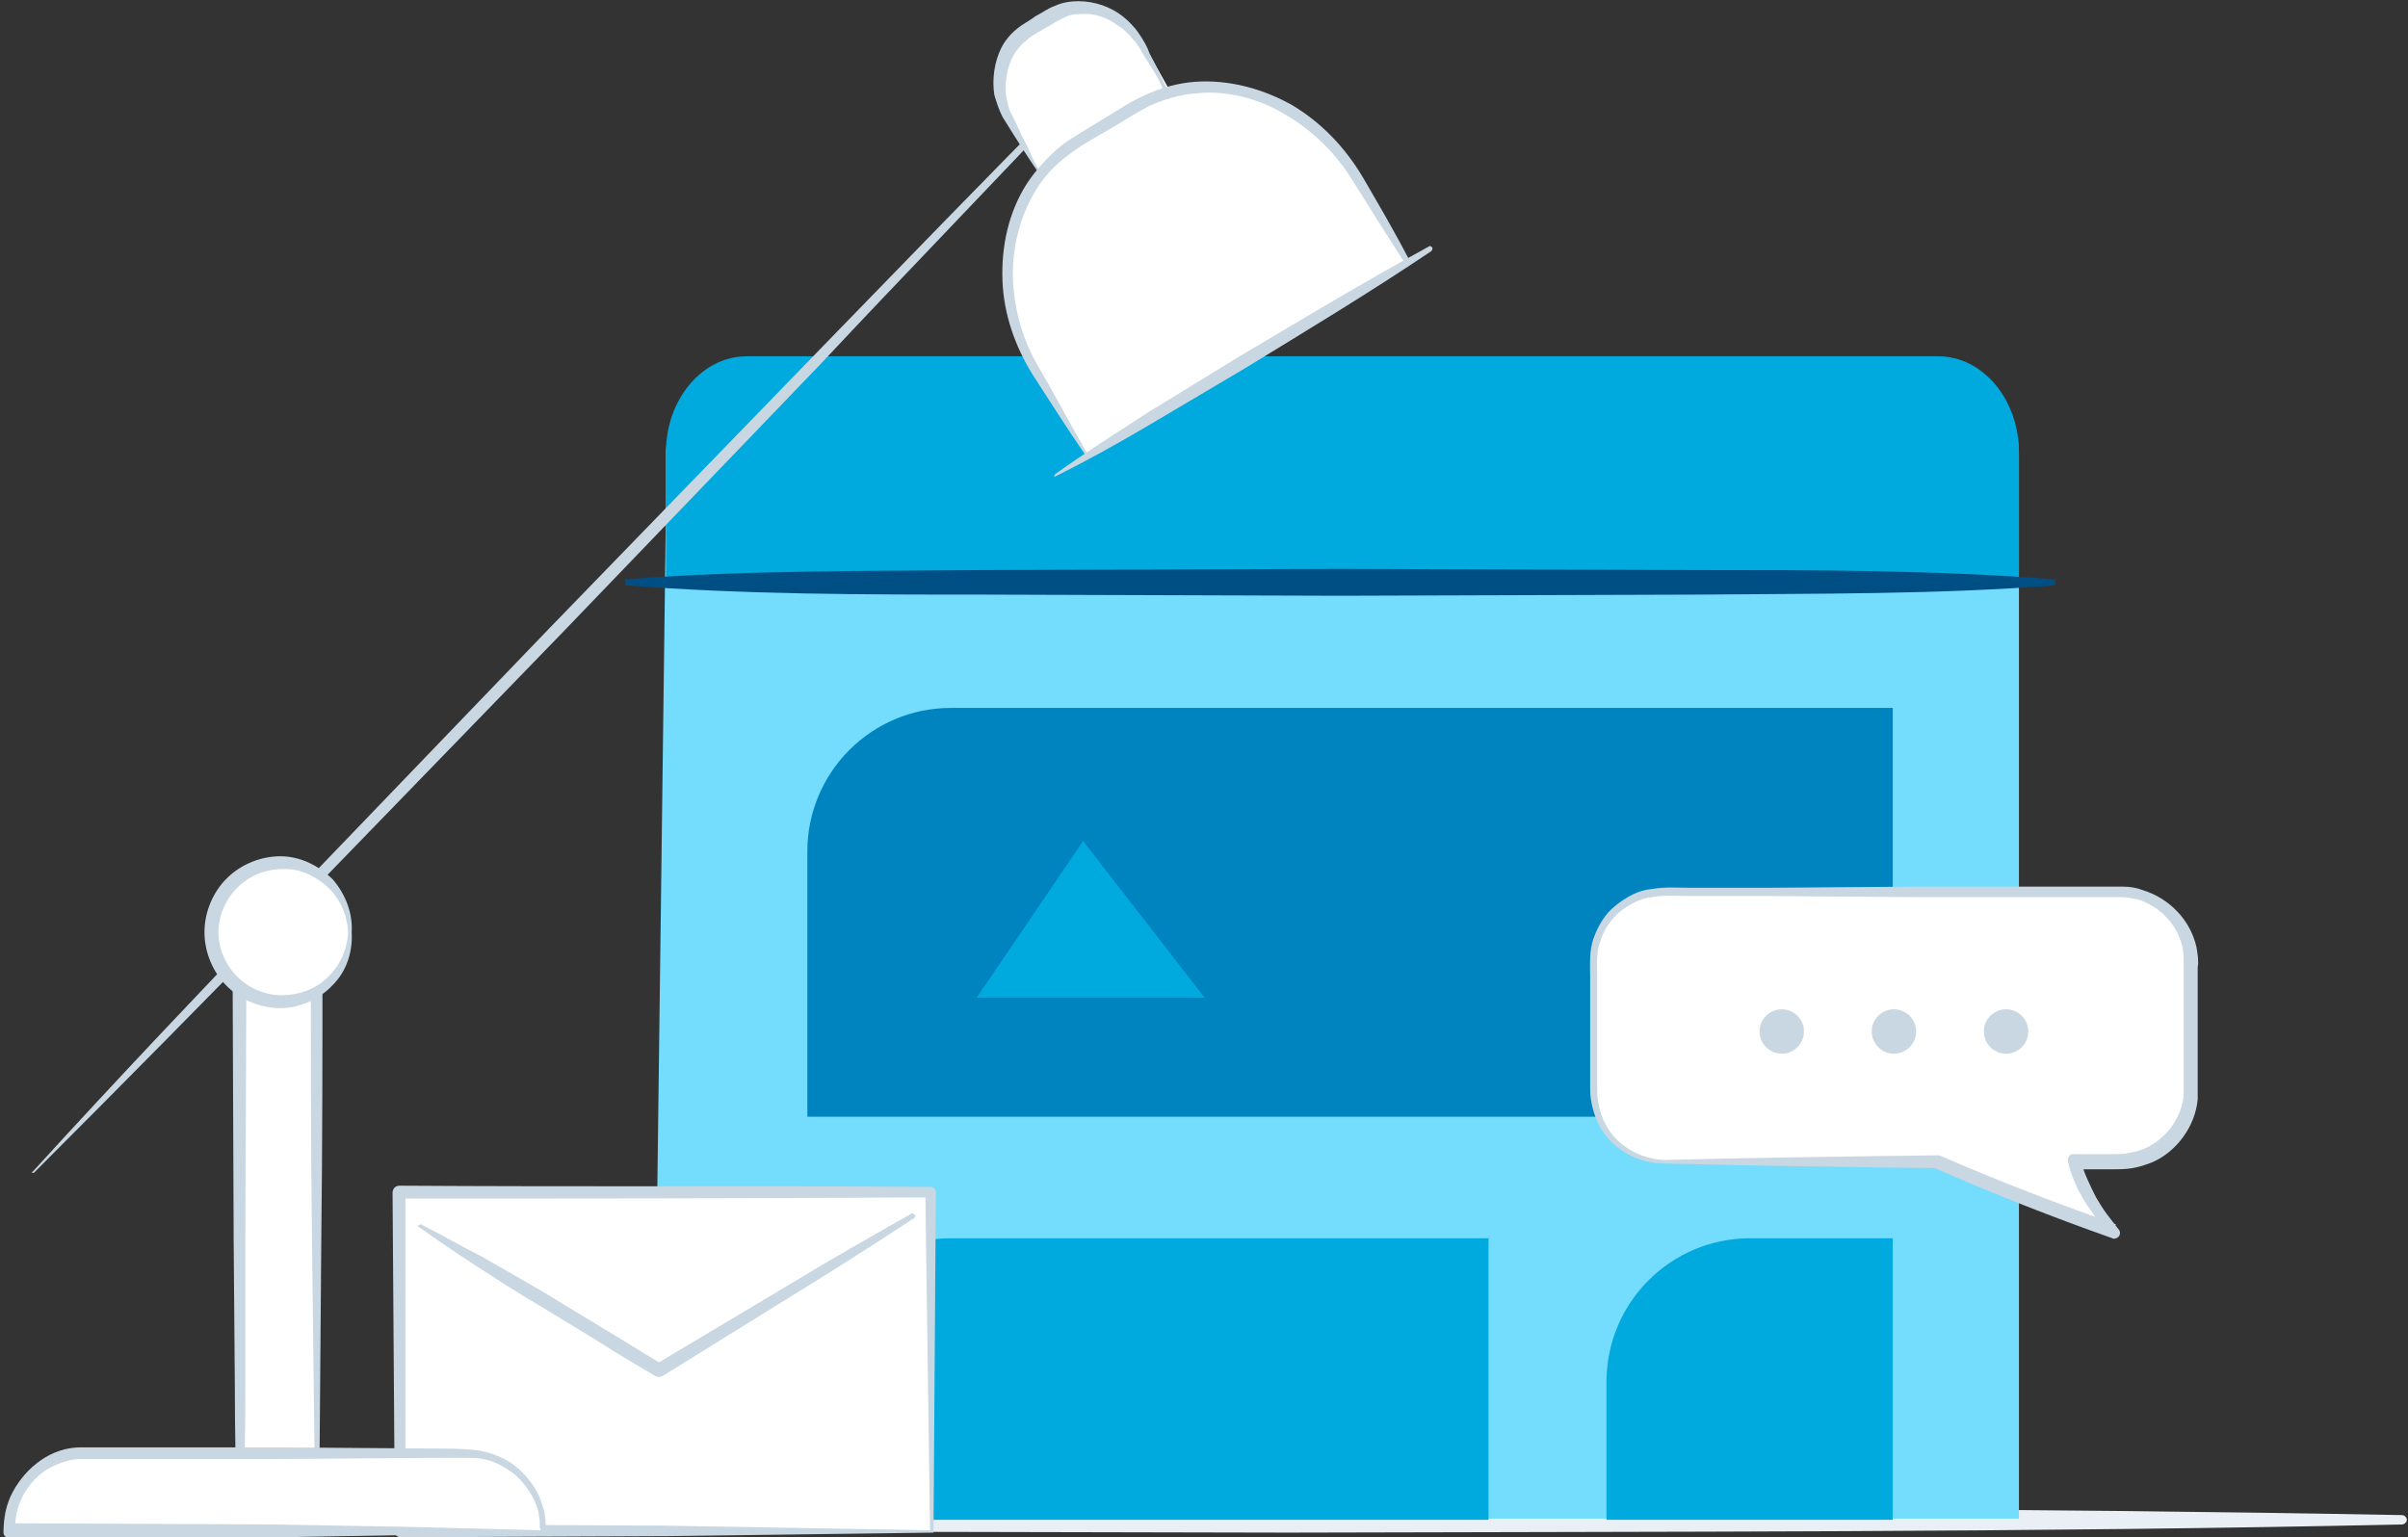 <svg id="contact_us" xmlns="http://www.w3.org/2000/svg" x="0px" y="0px" viewBox="0 0 206.1 131.6"><rect x="0" y="0" width="206.1" height="131.6" fill="#333333" stroke="none"/><path fill="#E9EFF4" d="M14.8,129.9c15.9-0.6,31.8-0.7,47.7-0.8l47.7-0.1c31.8,0.1,63.6,0.1,95.4,0.7c0.2,0,0.4,0.2,0.4,0.4 c0,0.2-0.2,0.4-0.4,0.4c-31.8,0.7-63.6,0.6-95.4,0.7l-47.7-0.1c-15.9-0.1-31.8-0.3-47.7-0.8c-0.1,0-0.2-0.1-0.2-0.2 C14.6,129.9,14.7,129.9,14.8,129.9z"/><path fill="#74DCFC" d="M55.9,130.1L57,43.3v-4.4c0-3.8,3.1-6.9,6.9-6.9h102c3.8,0,6.9,3.1,6.9,6.9v91.1H67.5"/><path fill="#0084C0" d="M162,95.6H69.1V72.9c0-6.8,5.5-12.3,12.3-12.3H162V95.6z"/><path fill="#00A9DE" d="M127.4,130.1H69.1v-11.8c0-6.8,5.5-12.3,12.3-12.3h46V130.1z"/><path fill="#00A9DE" d="M162,130.1h-24.5v-11.8c0-6.8,5.5-12.3,12.3-12.3H162V130.1z"/><path fill="#00A9DE" d="M57,50.1v-6.2v-5.2c0-4.5,3.1-8.2,6.9-8.2h102c3.8,0,6.9,3.7,6.9,8.2v11.4H57z"/><path fill="#004F84" d="M176,50.1c-10.2,0.8-20.4,0.7-30.6,0.8L114.7,51l-30.6-0.1c-10.2,0-20.4,0-30.6-0.8v-0.5 c10.2-0.8,20.4-0.7,30.6-0.8l30.6-0.1l30.6,0.1c10.2,0,20.4,0,30.6,0.8V50.1z"/><path fill="#FFFFFF" d="M142.4,99.4h23.4c7.3,3.3,15.2,6,15.2,6s-2.2-2.1-3.4-6h4c3.3,0,6-2.7,6-6V82.3c0-3.3-2.7-6-6-6h-39.2 c-3.3,0-6,2.7-6,6v11.1C136.4,96.7,139.1,99.4,142.4,99.4z"/><path fill="#C8D7E2" d="M142.4,99.3c7.8-0.2,15.6-0.3,23.4-0.4c0.1,0,0.1,0,0.2,0l0,0c5,2.2,10,4.1,15.1,5.9l-0.5,0.9 c-0.5-0.5-0.8-0.9-1.2-1.4c-0.3-0.5-0.7-1-1-1.5c-0.6-1-1.1-2.1-1.4-3.3c-0.1-0.3,0.1-0.6,0.3-0.7c0.1,0,0.1,0,0.2,0l3.2,0 c0.6,0,1.1,0,1.5-0.1c0.5-0.1,1-0.2,1.4-0.4c1.8-0.8,3.1-2.6,3.3-4.5c0-2,0-4.3,0-6.4l0-3.2l0-1.6c0-0.6,0-1-0.1-1.5 c-0.4-1.9-1.9-3.5-3.8-4.1c-0.5-0.1-1-0.2-1.4-0.2l-1.6,0l-3.2,0l-12.9,0l-12.9-0.1l-6.4,0c-1.1,0-2.2-0.1-3.2,0.1 c-1,0.1-1.9,0.6-2.7,1.2c-0.8,0.7-1.4,1.5-1.7,2.5c-0.4,1-0.3,2-0.3,3.1l0,6.4l0,3.2c0,1,0.2,2.1,0.7,3 C138.3,98,140.3,99.2,142.4,99.3L142.4,99.3z M142.4,99.6c-2.2,0-4.4-1.2-5.5-3.2c-0.5-1-0.8-2.1-0.8-3.2l0-3.2l0-6.4 c0-1-0.1-2.2,0.3-3.3c0.4-1.1,1-2.1,1.9-2.8c0.9-0.7,1.9-1.3,3.1-1.4c1.2-0.2,2.2-0.1,3.3-0.1l6.4,0l12.9-0.1l12.9,0l3.2,0l1.6,0 c0.6,0,1.2,0.1,1.7,0.3c2.3,0.7,4.1,2.6,4.6,4.9c0.1,0.6,0.2,1.2,0.1,1.7l0,1.6l0,3.2c0,2.2,0,4.3,0,6.5 c-0.2,2.3-1.8,4.5-3.9,5.4c-0.5,0.2-1.1,0.4-1.7,0.5c-0.6,0.1-1.2,0.1-1.7,0.1l-3.2,0l0.5-0.7c0.3,1.1,0.8,2.1,1.3,3.1 c0.3,0.5,0.6,1,0.9,1.4c0.3,0.4,0.7,0.9,1,1.3l0,0c0.2,0.2,0.2,0.5,0,0.7c-0.1,0.1-0.4,0.2-0.5,0.1c-5.1-1.8-10.2-3.8-15.2-6 l0.2,0c-7.8-0.1-15.6-0.2-23.4-0.4V99.6z"/><circle fill="#C8D7E2" cx="171.7" cy="88.3" r="1.9"/><circle fill="#C8D7E2" cx="162.1" cy="88.3" r="1.9"/><circle fill="#C8D7E2" cx="152.5" cy="88.3" r="1.9"/><polygon fill="#FFFFFF" points="79.8,131.1 34.3,131.1 34.2,102.1 79.7,102.1"/><path fill="#C8D7E2" d="M79.9,131.2L79.9,131.2l-22.7,0.3l-22.9,0.1c-0.3,0-0.5-0.2-0.5-0.5l0,0l-0.2-29c0-0.3,0.2-0.6,0.6-0.6h0 c15.2,0.1,30.3,0,45.5,0.1h0c0.2,0,0.4,0.2,0.4,0.4L79.9,131.2z M79.6,131L79.6,131l-0.4-28.9l0.4,0.4 c-15.2,0.1-30.3,0.1-45.5,0.1l0.6-0.6l0,29l-0.5-0.5l22.6,0.1L79.6,131z"/><polyline fill="#FFFFFF" points="36,104.9 56.5,117.3 78.1,104.1"/><path fill="#C8D7E2" d="M36,104.8c1.8,0.9,3.5,1.9,5.3,2.8c1.7,1,3.5,2,5.2,3l5.1,3.1c1.7,1,3.4,2.1,5.1,3.1l-0.6,0l10.9-6.5 c3.6-2.2,7.3-4.3,11-6.4c0.1-0.1,0.2,0,0.3,0.1c0.1,0.1,0,0.2-0.1,0.3c-3.5,2.3-7.1,4.6-10.7,6.8l-10.8,6.7 c-0.2,0.1-0.4,0.1-0.6,0c-1.7-1-3.4-2-5.1-3.1l-5.1-3.1c-1.7-1-3.4-2.1-5.1-3.2c-1.7-1.1-3.3-2.2-5-3.4c0,0-0.1-0.1,0-0.1 C36,104.8,36,104.8,36,104.8z"/><rect x="20.6" y="81.1" fill="#FFFFFF" width="6.6" height="49.9"/><path fill="#C8D7E2" d="M27.3,131.2L27.3,131.2l-6.7,0.2c-0.1,0-0.3-0.1-0.3-0.2l0,0l0,0c-0.1-4.2-0.2-8.3-0.2-12.5l-0.1-12.5 l-0.1-25c0-0.3,0.3-0.6,0.6-0.6h0l6.6,0c0.3,0,0.5,0.2,0.5,0.5v0c0,8.4,0,16.8-0.1,25.1L27.3,131.2z M27,131L27,131l-0.3-25.1 c-0.1-8.3-0.1-16.5-0.1-24.8l0.5,0.5l-6.6,0l0.6-0.6l-0.1,25L21,118.6c0,4.2-0.1,8.3-0.2,12.5l-0.3-0.3L27,131z"/><line fill="#FFFFFF" x1="2.8" y1="100.3" x2="92.2" y2="7.7"/><path fill="#C8D7E2" d="M2.8,100.3c7.2-7.9,14.6-15.7,22-23.4l22.3-23.2l22.4-23.1C77,22.9,84.4,15.2,92,7.6c0.1-0.1,0.2-0.1,0.3,0 c0.1,0.1,0.1,0.2,0,0.3C85,15.7,77.5,23.4,70.2,31.2L47.9,54.4L25.5,77.5c-7.5,7.7-15,15.3-22.6,22.9c0,0-0.1,0-0.1,0 C2.7,100.4,2.7,100.3,2.8,100.3z"/><circle fill="#FFFFFF" cx="24" cy="79.8" r="6"/><path fill="#C8D7E2" d="M30.1,79.8c0.1,1.6-0.4,3.3-1.6,4.5c-1.1,1.2-2.8,2-4.5,2c-1.7,0-3.4-0.7-4.6-1.9c-1.2-1.2-1.9-2.9-1.9-4.6 c0-1.7,0.7-3.4,1.9-4.6c1.2-1.2,2.9-1.9,4.6-1.9c1.7,0,3.3,0.8,4.5,2C29.6,76.6,30.2,78.2,30.1,79.8L30.1,79.8z M29.8,79.8 c-0.1-1.5-0.7-2.9-1.8-3.9c-1.1-1-2.5-1.6-3.9-1.5c-1.4,0-2.8,0.6-3.8,1.6c-1,1-1.6,2.4-1.6,3.8c0,1.4,0.6,2.8,1.6,3.8 c1,1,2.4,1.6,3.8,1.6c1.4,0,2.9-0.5,3.9-1.5C29,82.8,29.7,81.4,29.8,79.8L29.8,79.8z"/><path fill="#FFFFFF" d="M46.4,131.1H0.8l0-0.3c0-3.5,2.9-6.4,6.4-6.4H40c3.5,0,6.4,2.9,6.4,6.4V131.1z"/><path fill="#C8D7E2" d="M46.6,131.2L46.6,131.2l-11.3,0.2l-11.4,0.2l-23,0.1c-0.3,0-0.6-0.2-0.6-0.5l0,0c0-1.2,0.2-2.4,0.8-3.5 c0.6-1.1,1.4-2,2.4-2.7c1-0.7,2.2-1.1,3.4-1.1c1.2,0,2.2,0,3.4,0l13.4,0L37,124c1.1,0,2.2,0,3.4,0.1c1.2,0.1,2.3,0.5,3.3,1.1 c1,0.7,1.8,1.6,2.3,2.6c0.3,0.5,0.4,1.1,0.6,1.6c0,0.3,0.1,0.6,0.1,0.9l0,0.4C46.6,130.8,46.6,131,46.6,131.2z M46.3,131 L46.3,131c-0.1-0.2-0.1-0.2-0.1-0.3l0-0.4c0-0.3-0.1-0.5-0.1-0.8c-0.1-0.5-0.3-1-0.6-1.5c-0.5-0.9-1.3-1.8-2.2-2.3 c-0.9-0.6-1.9-0.9-3-0.9c-1.1,0-2.2,0-3.3,0l-13.4,0.1l-13.4,0c-1.1,0-2.3,0-3.3,0c-1,0-2,0.4-2.9,0.9c-1.7,1.1-2.8,3.1-2.7,5.2 l-0.6-0.6l22.6,0.1l11.4,0.2L46.3,131z"/><path fill="#FFFFFF" d="M89,14.8l-2.4-4.3C84.8,7.6,85.5,4,88,2.5l2.1-1.3c2.5-1.5,6-0.4,7.7,2.4l2.4,4.3"/><path fill="#C8D7E2" d="M88.9,14.8c-0.7-1-1.4-2.1-2.1-3.2c-0.3-0.5-0.7-1.1-1-1.6c-0.3-0.6-0.5-1.2-0.7-1.9c-0.2-1.3,0-2.8,0.6-4 c0.3-0.6,0.8-1.2,1.3-1.6c0.6-0.5,1.1-0.7,1.6-1.1c0.6-0.3,1.1-0.7,1.7-0.9c0.6-0.3,1.4-0.4,2-0.4c1.4,0,2.8,0.5,3.8,1.3 c0.5,0.4,1,0.9,1.4,1.5c0.4,0.6,0.7,1.1,0.9,1.7c0.6,1.1,1.1,2.3,1.7,3.4c0,0.1,0,0.2-0.1,0.3c-0.1,0-0.2,0-0.3-0.1 C99.4,7,98.7,6,98,4.9c-0.3-0.5-0.6-1.1-1-1.5c-0.4-0.5-0.8-0.9-1.3-1.2c-0.9-0.7-2.1-1.1-3.2-1c-0.6,0-1.1,0.1-1.6,0.4 c-0.5,0.2-1,0.6-1.6,0.9c-0.5,0.3-1.1,0.6-1.5,1c-0.4,0.3-0.8,0.8-1.1,1.3c-0.5,1-0.7,2.2-0.6,3.3c0.1,0.6,0.2,1.2,0.5,1.7 l0.8,1.7c0.6,1.1,1.1,2.3,1.6,3.4c0,0.1,0,0.1-0.1,0.1C89,14.9,88.9,14.9,88.9,14.8z"/><path fill="#FFFFFF" d="M93.1,39l-4.4-7.3c-4.3-7.1-2.7-15.8,3.5-19.6l5.1-3.1c6.2-3.7,14.7-1,18.9,6.1l4.4,7.3"/><path fill="#C8D7E2" d="M93,39.1c-1.6-2.3-3.1-4.7-4.6-7c-1.5-2.4-2.5-5.2-2.6-8.1c-0.1-2.9,0.5-5.8,2.1-8.3 c0.8-1.2,1.8-2.3,2.9-3.2c0.6-0.5,1.2-0.8,1.8-1.2l1.8-1.1c1.2-0.7,2.3-1.5,3.7-2.1c1.3-0.6,2.8-1,4.2-1.1 c2.9-0.2,5.8,0.6,8.3,2c2.5,1.5,4.5,3.6,6,6.1c1.4,2.4,2.8,4.8,4.1,7.3c0.1,0.1,0,0.2-0.1,0.3c-0.1,0.1-0.2,0-0.3-0.1 c-1.5-2.3-3-4.7-4.5-7.1c-1.4-2.3-3.4-4.3-5.8-5.7c-2.3-1.4-5.1-2.1-7.7-1.8c-1.3,0.1-2.6,0.5-3.8,1c-1.2,0.6-2.4,1.4-3.6,2.1 c-1.2,0.7-2.5,1.4-3.5,2.2c-1.1,0.8-2,1.8-2.7,2.9c-1.4,2.3-2.1,5-2,7.7c0.1,2.7,0.9,5.4,2.3,7.7c1.4,2.4,2.7,4.9,4.1,7.3 c0,0,0,0.1,0,0.1C93.1,39.1,93.1,39.1,93,39.1z"/><line fill="#FFFFFF" x1="90.4" y1="40.7" x2="122.5" y2="21.4"/><path fill="#C8D7E2" d="M90.3,40.6c2.5-1.8,5.2-3.5,7.8-5.2l8-4.9c5.4-3.2,10.7-6.4,16.2-9.4c0.1-0.1,0.2,0,0.3,0.1 c0,0.1,0,0.2-0.1,0.3c-5.2,3.5-10.5,6.7-15.9,10l-8.1,4.8c-2.7,1.6-5.4,3.1-8.2,4.5c0,0-0.1,0-0.1,0 C90.3,40.7,90.3,40.6,90.3,40.6z"/><polygon fill="#00A9DE" points="83.6,85.4 92.7,72 103.1,85.4"/></svg>